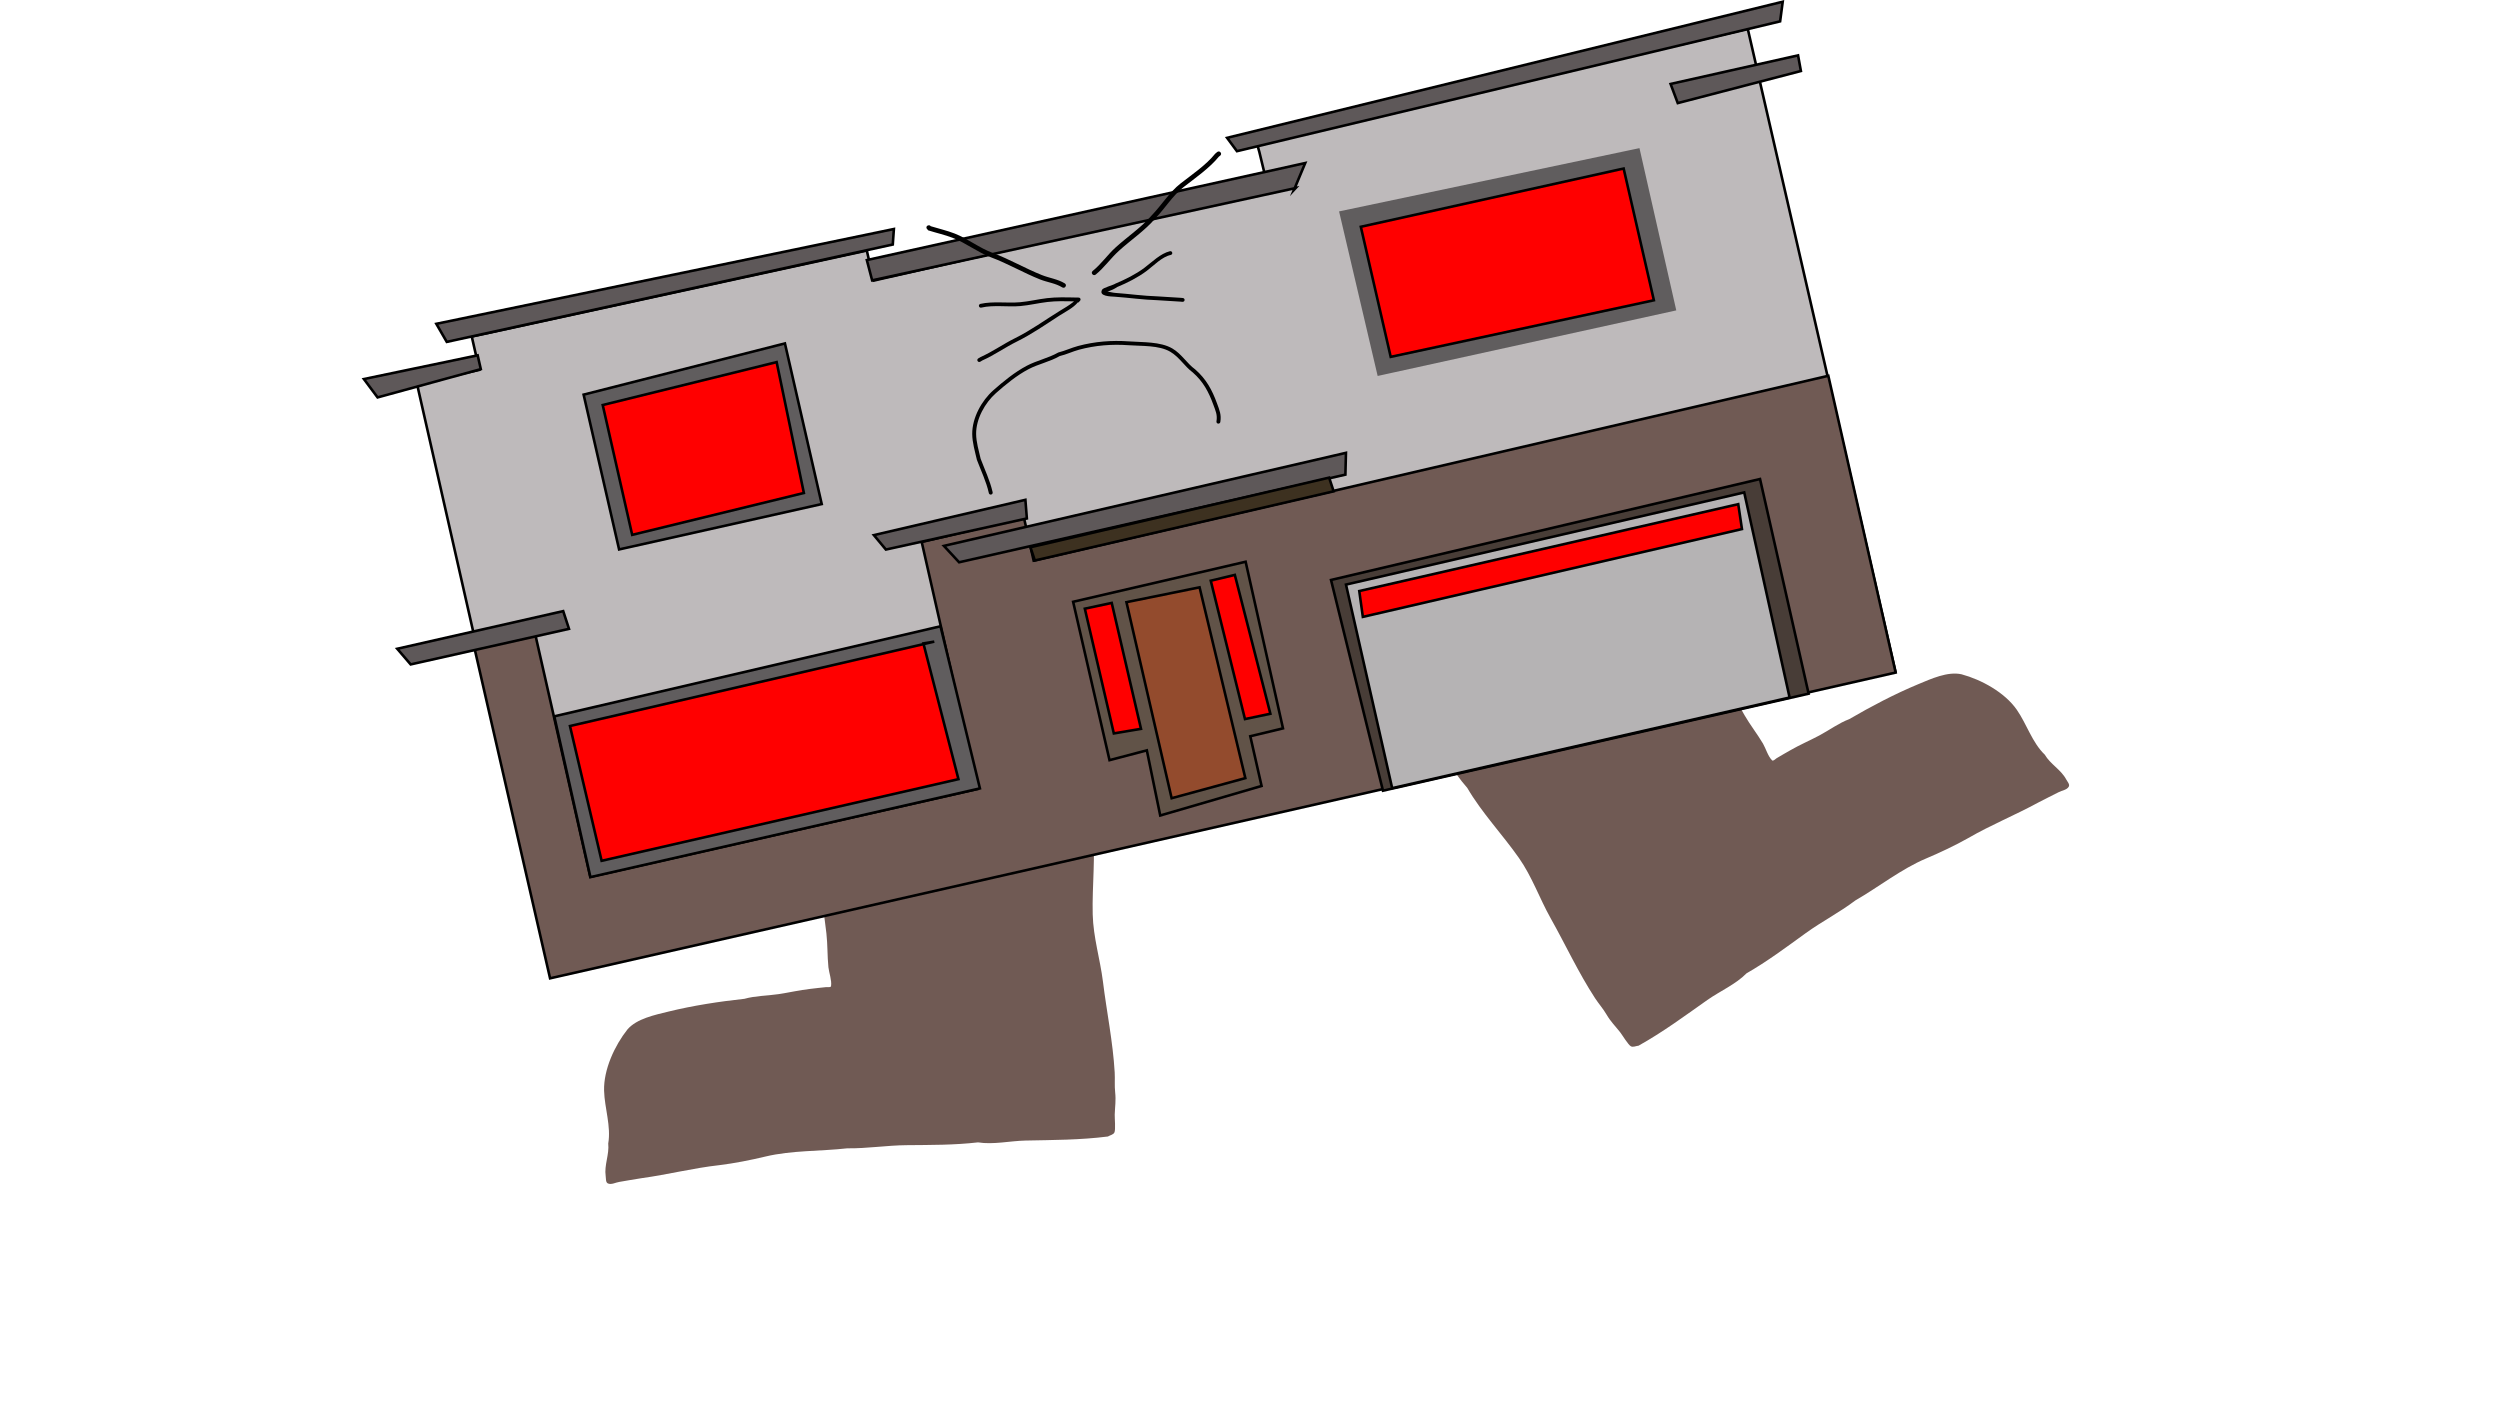 <svg version="1.1" xmlns="http://www.w3.org/2000/svg" xmlns:xlink="http://www.w3.org/1999/xlink" width="959.459" height="539.192" viewBox="0,0,959.459,539.192"><g transform="translate(159.73,89.672)"><g data-paper-data="{&quot;isPaintingLayer&quot;:true}" fill-rule="nonzero" stroke-linejoin="miter" stroke-miterlimit="10" stroke-dasharray="" stroke-dashoffset="0" style="mix-blend-mode: normal"><path d="M-159.73,449.52v-539.039h959.459v539.039z" fill="none" stroke="#f00000" stroke-width="0" stroke-linecap="butt"/><path d="M152.99,202.064c-1.588,0.177 -1.762,-1.383 -1.762,-1.383l0.177,-1.299c1.322,-2.001 0.821,-4.955 0.902,-7.274c0.155,-4.428 1.825,-11.608 -0.647,-15.757c-0.637,-1.069 -1.59,-2.23 -2.571,-3.346l-1.798,-1.115c-0.402,-0.244 -0.689,-0.662 -0.744,-1.16c-0.096,-0.862 0.537,-1.639 1.415,-1.737l2.331,-0.259c1.998,-0.222 3.997,-0.445 5.995,-0.667c3.57,-0.396 6.917,-1.47 10.418,-2.148c3.608,-0.698 7.372,-0.668 11.003,-1.256c11.431,-1.852 23.541,-3.698 35.106,-2.868c7.89,0.03 15.741,-0.135 23.609,-0.316c3.941,-0.091 7.861,-0.876 11.793,-0.571c2.202,0.171 8.158,-1.044 9.796,0.773c0.873,0.968 0.665,2.525 0.72,3.819c0.131,3.071 -0.572,6.98 -0.914,10.117c-0.594,5.687 -0.486,11.475 -0.76,17.182c-0.147,3.07 0.745,6.512 1.085,9.562c0.952,8.556 2.255,16.953 1.48,25.494c1.198,10.972 -0.257,22.37 0.01,33.404c0.213,8.809 2.846,17.152 3.923,25.739c1.432,11.617 3.835,23.165 4.515,34.909c0.149,2.568 -0.102,5.09 0.181,7.658c0.345,3.132 -0.064,5.429 -0.169,8.532c-0.044,1.298 0.403,5.83 -0.131,6.877c-0.438,0.861 -1.66,1.023 -2.491,1.534c-10.749,1.353 -20.881,1.322 -31.646,1.555c-5.87,0.127 -12.423,1.64 -18.195,0.692c-9.072,1.057 -18.258,0.988 -27.438,1.076c-7.621,0.073 -15.053,1.305 -22.76,1.21c-10.229,1.158 -21.325,0.741 -31.358,3.146c-5.701,1.367 -11.949,2.607 -17.724,3.312c-10.049,1.118 -19.706,3.601 -29.732,4.98c-2.906,0.4 -5.78,1.009 -8.677,1.454c-1.443,0.221 -3.008,1.174 -4.34,0.593c-0.928,-0.405 -0.731,-1.88 -0.876,-2.869c-0.609,-4.139 1.444,-8.279 0.984,-12.471c1.153,-6.626 -1.417,-13.612 -1.592,-20.294c-0.211,-8.086 4.082,-17.328 8.976,-23.488c3.579,-4.143 10.529,-5.562 15.71,-6.838c9.352,-2.304 19.58,-3.873 29.168,-4.906c4.224,-1.183 8.701,-1.147 13.031,-1.786c4.141,-0.611 8.109,-1.566 12.302,-2.032c1.997,-0.222 3.994,-0.484 5.995,-0.667c0.654,-0.06 1.83,0.232 1.927,-0.407c0.331,-2.166 -0.757,-5.004 -1.011,-7.211c-0.438,-4.338 -0.278,-8.558 -0.773,-13.009c-0.741,-6.656 -2.142,-13.973 -1.595,-20.656c0.411,-5.023 0.916,-9.822 0.328,-14.973c-0.131,-1.304 0.229,-2.614 0.258,-3.925c0.17,-7.532 -2.604,-15.039 -2.179,-22.617c0.125,-2.223 0.331,-4.436 0.486,-6.645c-0.094,0.252 -0.201,0.503 -0.321,0.751c-0.005,0.401 -0.143,1.437 -1.42,1.579z" data-paper-data="{&quot;index&quot;:null}" fill="#705a54" stroke="none" stroke-width="0.5" stroke-linecap="butt"/><path d="M473.882,128.643c-1.112,0.644 -1.838,-0.109 -2.08,-0.428c-0.244,-0.128 -0.478,-0.267 -0.704,-0.414c1.436,1.686 2.916,3.344 4.337,5.059c4.841,5.846 7.065,13.534 11.673,19.494c0.802,1.037 1.869,1.878 2.538,3.005c2.584,4.495 5.841,8.057 9.153,11.855c4.407,5.054 7.624,11.774 10.979,17.569c2.244,3.876 4.878,7.177 7.101,10.928c1.106,1.928 1.915,4.857 3.467,6.403c0.458,0.456 1.231,-0.477 1.792,-0.817c1.719,-1.04 3.481,-2.015 5.22,-3.022c3.651,-2.113 7.411,-3.701 11.106,-5.668c3.864,-2.057 7.445,-4.743 11.546,-6.299c8.329,-4.86 17.491,-9.67 26.384,-13.368c4.927,-2.048 11.363,-5.032 16.702,-3.824c7.595,2.052 16.536,6.941 21.167,13.573c3.827,5.481 5.906,12.628 10.767,17.276c2.118,3.647 6.229,5.76 8.195,9.452c0.47,0.882 1.505,1.952 0.998,2.829c-0.727,1.259 -2.551,1.421 -3.844,2.1c-2.595,1.362 -5.27,2.578 -7.846,3.981c-8.886,4.842 -18.131,8.577 -26.882,13.643c-5.066,2.861 -10.83,5.572 -16.23,7.857c-9.502,4.02 -18.183,10.944 -27.102,16.084c-6.145,4.652 -12.858,8.072 -19.034,12.538c-7.439,5.378 -14.791,10.888 -22.719,15.423c-4.082,4.189 -10.254,6.862 -15.053,10.244c-8.802,6.203 -16.937,12.243 -26.39,17.535c-0.972,0.081 -2.051,0.677 -2.915,0.244c-1.051,-0.526 -3.382,-4.438 -4.188,-5.457c-1.927,-2.435 -3.62,-4.041 -5.201,-6.766c-1.297,-2.235 -2.996,-4.115 -4.401,-6.27c-6.425,-9.855 -11.347,-20.574 -17.091,-30.772c-4.231,-7.55 -7.066,-15.827 -12.123,-23.042c-6.335,-9.038 -14.273,-17.347 -19.822,-26.887c-5.693,-6.414 -9.63,-13.944 -13.943,-21.394c-1.538,-2.656 -2.863,-5.956 -4.804,-8.339c-3.609,-4.43 -6.959,-9.152 -10.812,-13.376c-2.137,-2.321 -5.024,-5.05 -6.742,-7.599c-0.724,-1.074 -1.815,-2.204 -1.688,-3.501c0.239,-2.435 5.754,-4.993 7.424,-6.438c2.983,-2.58 6.603,-4.275 9.829,-6.542c6.439,-4.525 12.855,-9.052 19.186,-13.761c8.814,-7.533 19.655,-13.236 29.953,-18.532c3.27,-1.682 6.281,-3.941 9.6,-5.521c3.219,-1.533 6.55,-2.656 9.658,-4.456c1.74,-1.007 3.48,-2.015 5.22,-3.022l2.03,-1.175c0.764,-0.442 1.735,-0.192 2.169,0.558c0.251,0.434 0.268,0.94 0.09,1.375l-0.785,1.965c-0.127,1.481 -0.205,2.981 -0.083,4.219c0.473,4.806 6.08,9.593 8.833,13.064c1.442,1.818 2.792,4.493 5.044,5.318l0.913,0.94c0,0 0.786,1.359 -0.597,2.159z" fill="#705a54" stroke="none" stroke-width="0.5" stroke-linecap="butt"/><g><g stroke-width="1" stroke-linecap="round"><path d="M51.363,282.677l-51.049,-224.99l23.911,-5.425l-2.898,-12.774l151.609,-33.013l2.618,11.538l151.599,-34.614l-3.576,-14.787l-0.901,-3.132l188.345,-44.121l56.695,246.76l-515.74,117.193z" fill="#bebabb" stroke="#000000"/><path d="M233.244,109.041l0.411,1.813l0.421,1.854l2.898,12.774l304.973,-70.93l25.843,113.896l-516.411,117.345l-29.189,-127.478l23.483,-4.592l21.13,93.128l148.709,-33.742l-21.504,-94.776z" fill="#705a54" stroke="#000000"/><path d="M175.649,115.696l58.15,-13.541l0.564,7.151l-54.105,11.93z" fill="#5e5859" stroke="#000000"/><path d="M202.521,119.824l154.306,-35.705l-0.218,8.369l-148.248,33.637z" fill="#5e5859" stroke="#000000"/><path d="M371.031,213.785l-19.938,-80.876l164.644,-38.744l18.648,82.382z" fill="#483d37" stroke="#000000"/><path d="M374.559,212.811l-17.727,-78.128l152.838,-35.372l17.42,78.718z" fill="#b5b3b4" stroke="#000000"/><path d="M508.803,113.373l-145.497,33.706l-1.368,-9.915l145.446,-33.348z" fill="#ff0000" stroke="#000000"/><path d="M285.547,223.302l-5.144,-25.003l-14.318,3.769l-13.968,-60.783l66.205,-15.368l14.334,63.95l-12.547,3.02l4.329,19.079z" fill="#615348" stroke="#000000"/><path d="M289.923,216.675l-17.342,-75.24l28.064,-5.703l17.563,73.229z" fill="#934b2d" stroke="#000000"/><path d="M267.741,191.806l-11.133,-47.876l10.322,-2.209l11.234,48.318z" fill="#ff0000" stroke="#000000"/><path d="M318.072,186.3l-13.131,-53.104l9.235,-2.228l13.646,53.286z" fill="#ff0000" stroke="#000000"/><path d="M216.347,212.903l-149.483,34.05l-13.866,-61.708l148.219,-34.561z" fill="#605d5e" stroke="#000000"/><path d="M194.656,157.256l13.445,52.102l-136.942,31.337l-12.144,-51.733l139.815,-32.388z" fill="#ff0000" stroke="#000000"/><path d="M77.868,121.192l-13.614,-59.407l77.256,-19.656l14.123,61.65z" fill="#605d5e" stroke="#000000"/><path d="M82.89,115.601l-11.306,-49.83l66.749,-16.474l10.449,50.224z" fill="#ff0000" stroke="#000000"/><path d="M369.368,54.022l-14.581,-62.177l114.305,-24.075l13.909,61.3z" fill="#605d5e" stroke="#605d5e"/><path d="M373.996,47.29l-11.464,-49.927l100.862,-22.354l11.607,50.559z" fill="#ff0000" stroke="#000000"/><path d="M337.515,-17.493l-162.533,35.416l-2.035,-7.778l168.241,-37.243l-4.297,10.278z" fill="#5e5859" stroke="#000000"/><path d="M311.208,-36.775l213.239,-52.237l-0.996,7.535l-208.462,49.824z" fill="#5e5859" stroke="#000000"/><path d="M182.905,4.165l-171.172,37.376l-4.008,-6.932l175.605,-36.389z" fill="#5e5859" stroke="#000000"/><path d="M531.427,-62.422l-47.263,12.319l-2.75,-7.35l48.922,-10.967z" fill="#5e5859" stroke="#000000"/><path d="M58.638,151.67l-60.76,13.653l-5.151,-6.008l63.691,-14.451z" fill="#5e5859" stroke="#000000"/><path d="M24.794,52l-39.614,10.849l-5.252,-7.048l43.662,-9.109z" fill="#5e5859" stroke="#000000"/><path d="M237.421,125.435l-1.693,-5.085l114.636,-26.716l1.731,5.253z" fill="#3d3120" stroke="#000000"/></g><path d="M196.53,-3.183c0.491,-0.111 0.773,0.103 0.928,0.319c3.029,0.942 6.234,1.663 9.174,2.809c5.072,1.977 9.487,5.545 14.579,7.43c6.548,2.44 12.463,5.948 18.908,8.518c2.933,1.169 6.089,1.531 8.789,3.189c0,0 0.775,0.479 0.282,1.245c-0.492,0.766 -1.267,0.287 -1.267,0.287c-2.569,-1.598 -5.677,-1.921 -8.484,-3.037c-6.443,-2.563 -12.349,-6.073 -18.891,-8.511c-5.102,-1.912 -9.528,-5.465 -14.616,-7.444c-3.032,-1.18 -6.349,-1.9 -9.454,-2.893l-0.645,-0.828c0,0 -0.2,-0.88 0.696,-1.083z" fill="#000000" stroke="none" stroke-width="0.5" stroke-linecap="butt"/><path d="M308.682,-31.198c0.579,0.696 -0.133,1.272 -0.133,1.272l-0.486,0.367c-3.621,4.433 -9.034,8.169 -13.56,11.698c-4.228,3.297 -7.112,8.158 -10.805,11.981c-4.227,4.893 -9.351,8.225 -14.099,12.55c-3.095,2.82 -5.556,6.387 -8.794,9.021c0,0 -0.712,0.575 -1.291,-0.121c-0.579,-0.696 0.133,-1.272 0.133,-1.272c3.219,-2.582 5.649,-6.16 8.711,-8.95c4.705,-4.287 9.791,-7.587 13.979,-12.431c3.764,-3.9 6.702,-8.805 11.01,-12.173c4.401,-3.441 9.803,-7.079 13.284,-11.423l0.76,-0.641c0,0 0.712,-0.575 1.291,0.121z" fill="#000000" stroke="none" stroke-width="0.5" stroke-linecap="butt"/><path d="M220.663,100.119c-0.731,0.166 -0.894,-0.553 -0.894,-0.553l-0.028,-0.122c-0.973,-4.344 -2.98,-8.455 -4.557,-12.636c-0.736,-3.228 -1.767,-6.609 -1.789,-9.947c-0.041,-6.156 3.585,-12.764 8.114,-16.764c3.854,-3.404 8.225,-6.966 12.779,-9.375c3.892,-2.059 8.304,-2.934 12.139,-5.113c2.611,-0.656 4.995,-1.8 7.598,-2.5c6.398,-1.721 12.946,-2.232 19.462,-1.765c5.24,0.393 12.113,0.028 16.727,2.733c3.565,2.09 5.547,5.707 8.77,8.037c4.216,3.688 6.457,7.832 8.347,13.004c0.954,2.611 1.743,4.346 1.281,7.158c0,0 -0.12,0.729 -0.86,0.616c-0.74,-0.113 -0.619,-0.841 -0.619,-0.841c0.422,-2.544 -0.342,-4.045 -1.212,-6.424c-1.798,-4.917 -3.878,-8.849 -7.887,-12.365c-3.178,-2.338 -5.126,-5.882 -8.649,-7.949c-4.347,-2.551 -11.074,-2.127 -16.02,-2.497c-6.359,-0.456 -12.725,0.038 -18.968,1.721c-2.535,0.683 -4.86,1.848 -7.416,2.44c-3.769,2.186 -8.143,3.023 -11.993,5.045c-4.446,2.336 -8.725,5.851 -12.482,9.17c-4.206,3.715 -7.664,9.915 -7.612,15.648c0.029,3.201 1.029,6.443 1.728,9.541c1.591,4.22 3.577,8.349 4.582,12.733l0.028,0.122c0,0 0.163,0.718 -0.568,0.884z" fill="#000000" stroke="none" stroke-width="0.5" stroke-linecap="butt"/><path d="M215.465,48.89c-0.385,-0.629 0.257,-1.014 0.257,-1.014l0.909,-0.541c4.591,-2.045 8.69,-4.995 13.204,-7.225c6.081,-3.004 11.443,-6.962 17.202,-10.495c1.662,-1.02 3.408,-2.001 4.931,-3.22c0.155,-0.124 0.318,-0.277 0.488,-0.419c-3.425,-0.07 -6.77,-0.156 -10.195,0.247c-3.48,0.407 -6.921,1.262 -10.413,1.565c-4.857,0.422 -10.217,-0.512 -14.972,0.594c0,0 -0.731,0.166 -0.894,-0.553c-0.163,-0.718 0.568,-0.884 0.568,-0.884c4.869,-1.081 10.24,-0.192 15.197,-0.628c3.47,-0.305 6.89,-1.153 10.348,-1.559c3.577,-0.418 7.069,-0.324 10.65,-0.252l1.482,0.026c0.342,-0.001 0.65,0.23 0.728,0.572c0.059,0.259 -0.029,0.517 -0.209,0.691l-0.678,0.675l-0.115,-0.112c-1.904,2.25 -4.694,3.542 -7.212,5.169c-5.359,3.464 -10.503,7.065 -16.243,9.9c-4.505,2.225 -8.593,5.177 -13.178,7.212l-0.829,0.497c0,0 -0.643,0.384 -1.028,-0.245z" fill="#000000" stroke="none" stroke-width="0.5" stroke-linecap="butt"/><path d="M294.89,25.501c-0.077,0.734 -0.822,0.664 -0.822,0.664l-0.781,-0.073c-2.946,-0.152 -5.875,-0.328 -8.827,-0.549c-5.491,-0.163 -10.912,-0.953 -16.35,-1.341c-1.502,-0.107 -6.361,-0.09 -4.848,-2.729c0.426,-0.743 4.185,-1.692 5.056,-2.283c3.779,-1.589 7.889,-3.619 11.167,-6.093c2.916,-2.2 6.136,-5.467 9.769,-6.355c0,0 0.731,-0.166 0.894,0.553c0.163,0.718 -0.568,0.884 -0.568,0.884c-3.319,0.672 -6.558,4.105 -9.19,6.086c-3.329,2.506 -7.51,4.632 -11.359,6.216c-1.164,0.794 -2.173,1.235 -3.494,1.71c-0.076,0.027 -0.186,0.051 -0.311,0.07c1.006,0.055 2.013,0.4 3.003,0.47c5.429,0.387 10.84,1.175 16.322,1.339c2.963,0.221 5.9,0.404 8.857,0.551l0.814,0.076c0,0 0.745,0.07 0.669,0.804z" fill="#000000" stroke="none" stroke-width="0.5" stroke-linecap="butt"/></g></g></g></svg><!--rotationCenter:479.72973:269.67197589407-->